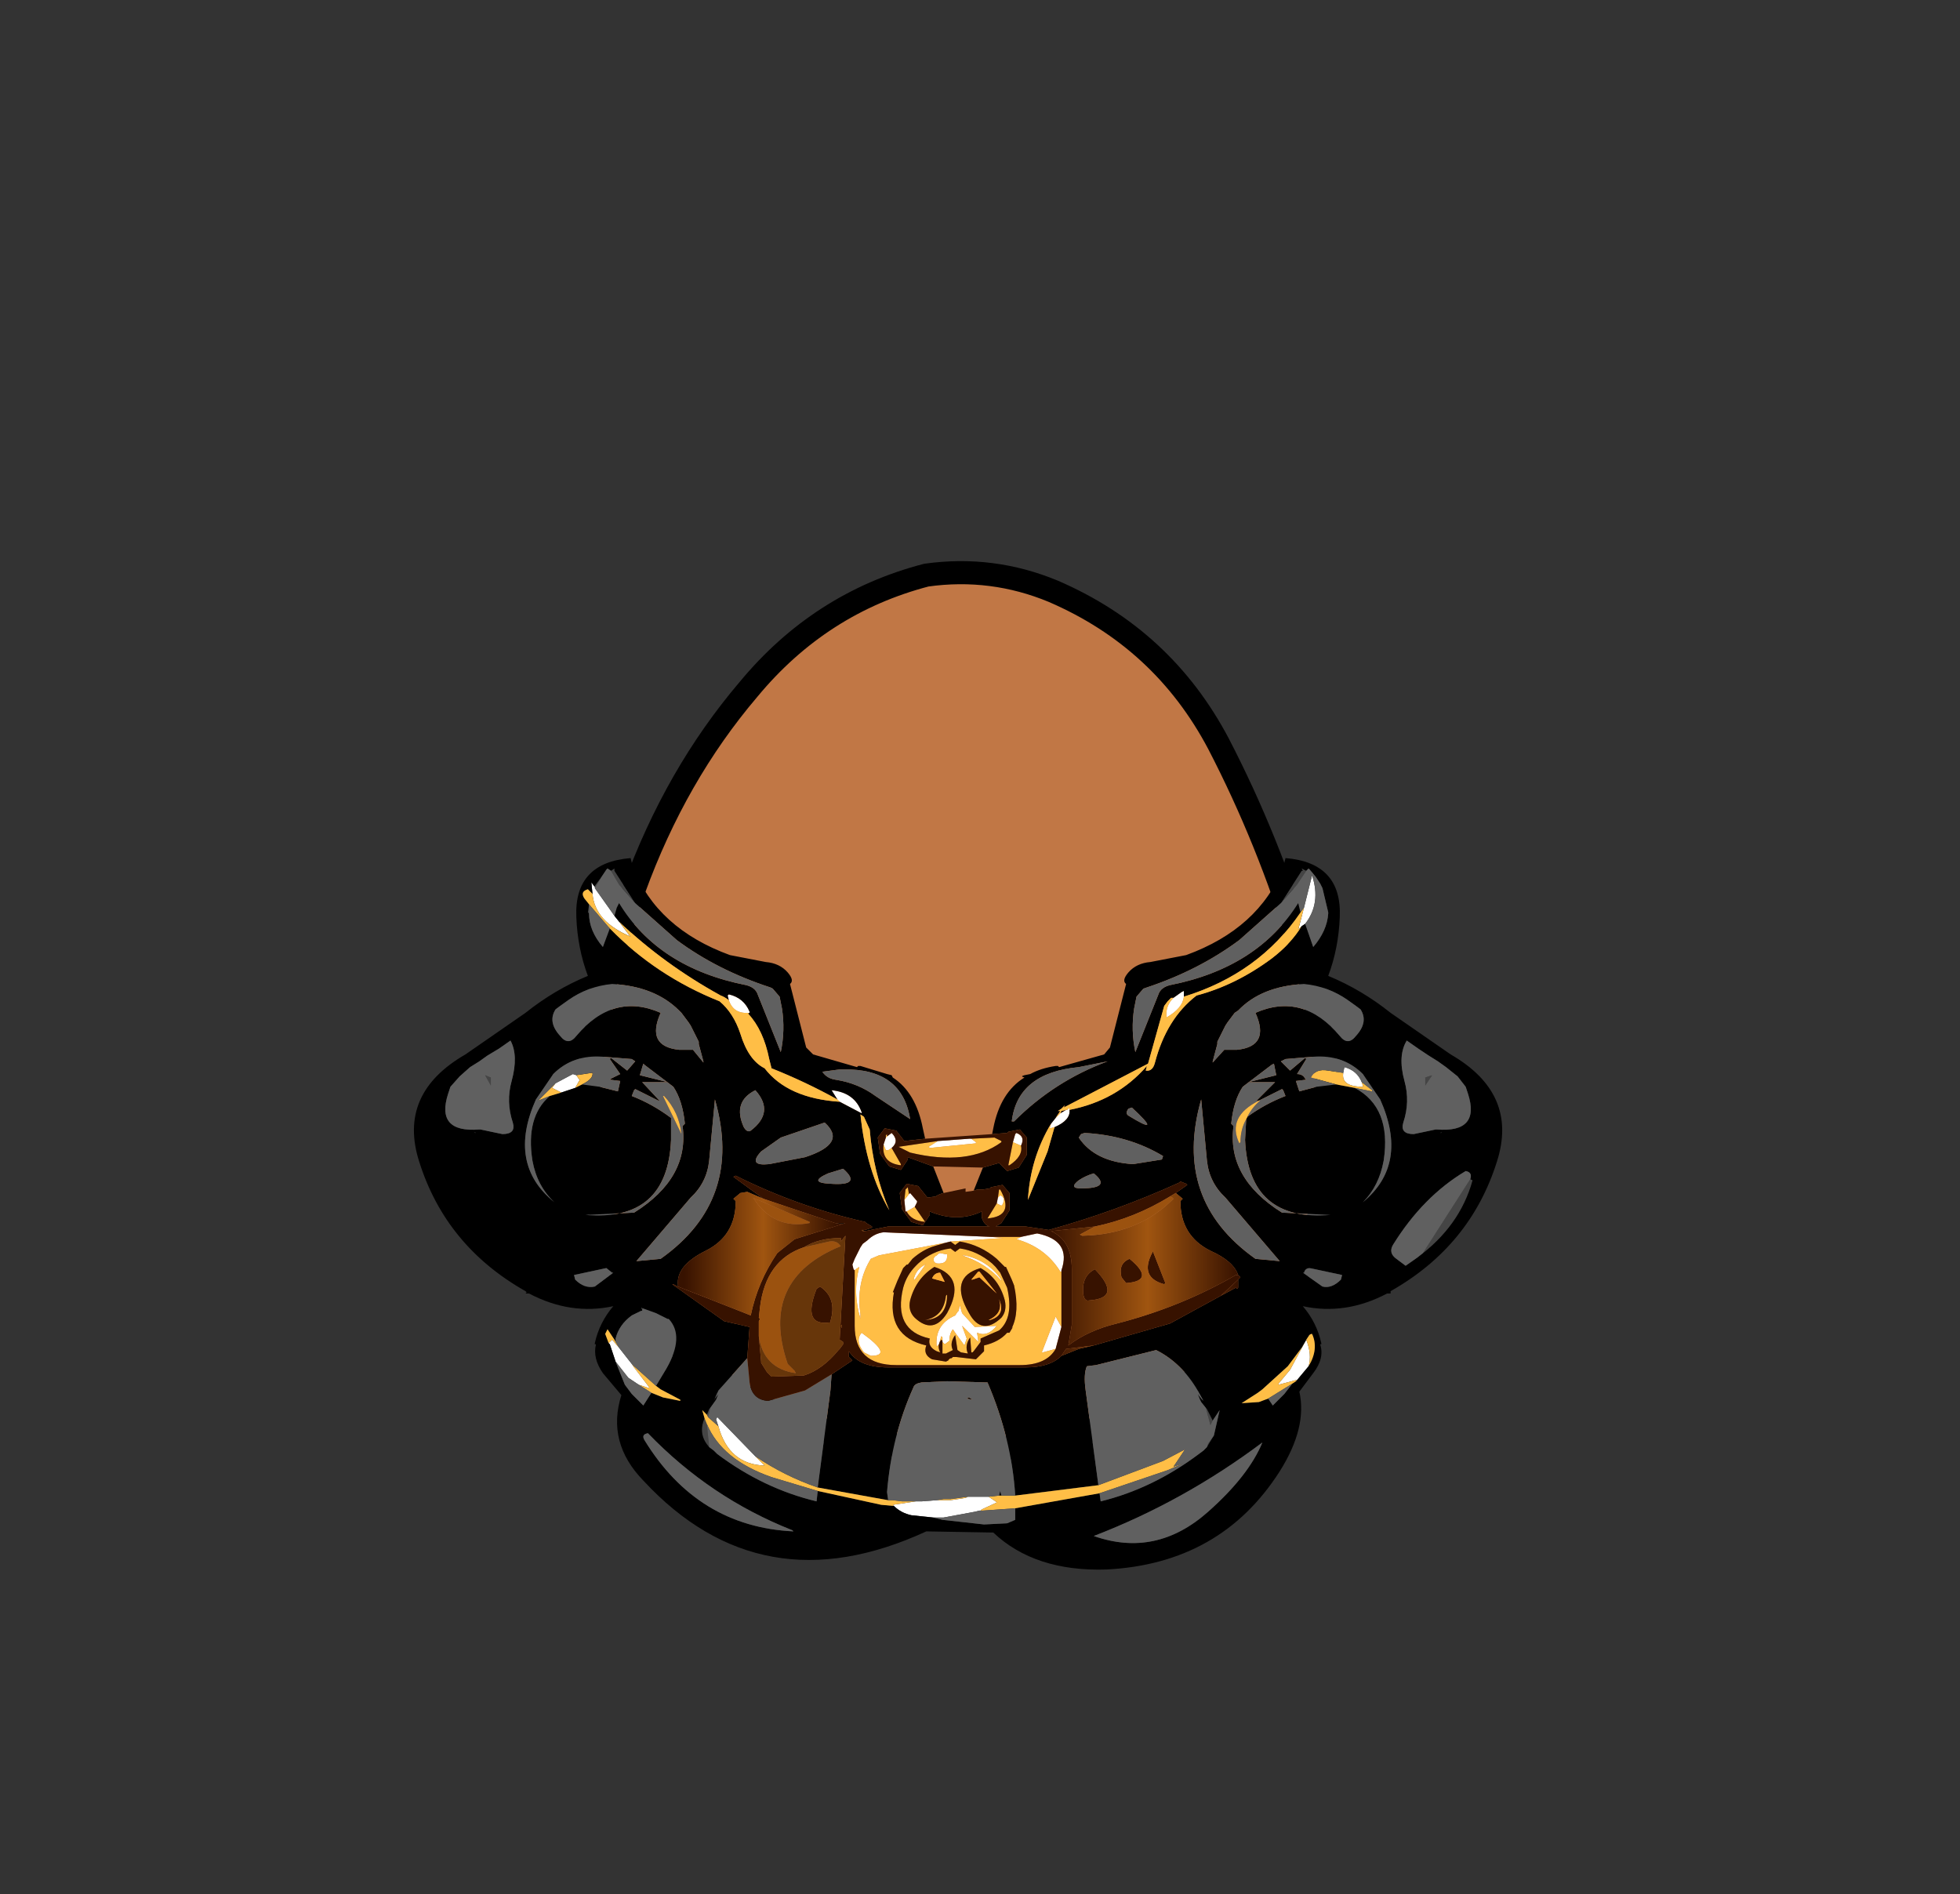 <?xml version="1.0" encoding="UTF-8" standalone="no"?>
<svg xmlns:xlink="http://www.w3.org/1999/xlink" height="82.0px" width="84.85px" xmlns="http://www.w3.org/2000/svg">
  <rect width="100%" height="100%" fill="#333333" stroke="none"/>
  <g transform="matrix(1.0, 0.0, 0.0, 1.0, 37.4, 42.25)">
    <use height="38.0" transform="matrix(1.0, 0.0, 0.0, 1.0, -11.95, -17.45)" width="32.05" xlink:href="#sprite0"/>
    <use height="38.95" transform="matrix(1.0, 0.0, 0.0, 1.0, -12.45, -17.95)" width="33.05" xlink:href="#sprite1"/>
    <use height="30.8" transform="matrix(1.0, 0.0, 0.0, 1.0, -19.5, -5.1)" width="47.15" xlink:href="#shape2"/>
  </g>
  <defs>
    <g id="sprite0" transform="matrix(1.0, 0.0, 0.0, 1.0, -0.05, 0.0)">
      <use height="38.0" transform="matrix(1.0, 0.0, 0.0, 1.0, 0.05, 0.0)" width="32.05" xlink:href="#shape0"/>
    </g>
    <g id="shape0" transform="matrix(1.0, 0.0, 0.0, 1.0, -0.05, 0.0)">
      <path d="M27.35 7.4 Q29.5 11.55 30.9 16.15 32.35 20.85 32.05 25.65 31.7 30.6 27.85 33.75 24.05 36.95 19.1 37.8 L16.5 38.0 Q12.9 38.0 9.45 36.85 4.8 35.25 2.35 31.35 -0.2 27.4 0.05 23.0 0.25 18.6 2.05 13.7 3.85 8.75 7.0 5.05 10.1 1.3 14.7 0.1 L16.5 0.0 Q18.4 0.05 20.2 0.8 24.95 2.85 27.35 7.4" fill="#c17745" fill-rule="evenodd" stroke="none"/>
    </g>
    <g id="sprite1" transform="matrix(1.0, 0.0, 0.0, 1.0, 0.45, 0.5)">
      <use height="38.95" transform="matrix(1.0, 0.0, 0.0, 1.0, -0.45, -0.5)" width="33.05" xlink:href="#shape1"/>
    </g>
    <g id="shape1" transform="matrix(1.0, 0.0, 0.0, 1.0, 0.45, 0.5)">
      <path d="M27.35 7.4 Q24.95 2.85 20.2 0.8 17.55 -0.3 14.7 0.1 10.1 1.3 7.0 5.05 3.85 8.75 2.05 13.7 0.25 18.6 0.05 23.0 -0.2 27.4 2.35 31.35 4.8 35.25 9.45 36.85 14.1 38.4 19.1 37.8 24.05 36.95 27.85 33.75 31.7 30.6 32.05 25.65 32.35 20.85 30.9 16.15 29.5 11.55 27.35 7.4 Z" fill="none" stroke="#000000" stroke-linecap="round" stroke-linejoin="round" stroke-width="1.0"/>
    </g>
    <g id="shape2" transform="matrix(1.0, 0.0, 0.0, 1.0, 19.5, 5.1)">
      <path d="M14.8 18.7 L14.85 18.75 15.1 19.25 15.0 19.45 14.8 18.7 M15.15 19.9 L14.85 20.4 14.9 20.25 15.15 19.9 M-6.7 20.4 Q-7.2 19.85 -6.9 19.15 L-6.8 19.4 -6.7 20.4 M-6.8 19.0 L-6.7 18.75 -6.65 18.7 -6.75 19.1 -6.8 19.0 M19.15 -4.55 L18.75 -3.95 18.05 -3.15 18.95 -4.55 19.0 -4.55 18.95 -4.65 19.15 -4.55 M19.85 -3.8 L19.75 -4.0 19.8 -3.9 19.85 -3.8 M-11.65 -3.8 L-11.65 -3.85 -11.65 -3.9 -11.35 -4.3 -11.65 -3.8 M-9.9 -3.15 L-10.6 -3.95 -10.95 -4.55 -10.8 -4.65 -10.8 -4.55 -9.9 -3.15 M-11.9 -2.7 L-11.95 -2.75 -11.9 -3.1 -11.9 -2.7 M-16.15 4.4 L-16.15 4.7 -16.15 4.75 -16.4 4.3 -16.15 4.4 M-9.6 14.5 L-9.65 14.35 -9.55 14.4 -9.6 14.4 -9.6 14.5 M24.3 4.7 L24.3 4.4 24.6 4.3 24.3 4.75 24.3 4.7 M23.95 12.2 L24.2 12.0 26.25 8.8 26.35 8.85 Q25.8 10.85 23.95 12.2" fill="#454545" fill-rule="evenodd" stroke="none"/>
      <path d="M3.0 23.45 L2.05 23.35 Q1.6 23.25 1.3 22.95 L1.25 22.9 2.25 22.75 2.5 22.75 3.15 22.7 3.7 22.7 3.75 22.7 4.4 22.6 4.5 22.55 5.4 22.55 5.7 22.75 5.75 22.8 5.1 23.1 5.05 23.15 5.0 23.15 4.8 23.2 3.45 23.45 3.0 23.45 M19.05 -2.95 L19.4 -4.35 Q19.8 -3.15 19.1 -2.25 L18.95 -2.15 18.85 -2.05 18.8 -2.0 19.05 -2.95 M8.9 5.8 Q8.95 6.25 8.25 6.55 L8.05 6.6 8.05 6.55 8.1 6.4 8.3 6.15 8.5 5.95 8.75 5.8 8.8 5.8 8.9 5.7 8.9 5.8 M13.4 0.95 L13.75 0.7 13.85 0.65 13.85 0.9 Q13.8 1.4 13.1 1.8 L13.1 1.75 Q13.05 1.3 13.4 0.95 M-11.65 -3.85 L-11.65 -3.8 -10.8 -2.6 -10.6 -2.35 -10.15 -1.75 -10.1 -1.7 Q-11.65 -2.35 -11.75 -3.55 L-11.8 -4.05 -11.65 -3.85 M-1.05 5.45 L-1.15 5.35 -1.4 4.95 Q-0.4 5.05 -0.1 5.9 L-0.1 5.95 -1.05 5.45 M-5.0 1.6 Q-5.65 1.65 -5.85 1.05 L-5.9 0.85 -5.85 0.8 Q-5.2 0.95 -4.95 1.55 L-4.95 1.6 -5.0 1.6 M-12.5 4.85 L-13.1 5.05 -13.5 4.85 -13.35 4.65 -12.6 4.25 -12.45 4.3 -12.35 4.45 -12.3 4.5 -12.5 4.85 M-0.4 12.75 L-0.45 12.7 -0.5 12.5 -0.4 12.25 -0.15 11.75 -0.05 11.6 0.15 11.45 Q0.45 11.15 0.85 11.1 L5.5 11.3 6.05 11.35 3.75 11.5 3.55 11.55 0.65 12.1 0.3 12.25 Q-0.35 13.3 -0.15 14.65 L-0.15 14.85 Q-0.5 13.7 -0.2 12.6 L-0.35 12.7 -0.4 12.75 M6.8 11.3 L7.5 11.15 Q9.0 11.45 8.55 12.75 L8.55 12.8 8.5 12.8 Q7.85 11.75 6.6 11.4 L6.8 11.3 M8.55 15.2 L8.3 16.15 7.75 16.3 7.7 16.3 8.3 14.75 8.55 15.2 M-11.05 15.9 L-10.9 15.75 -10.6 16.1 -10.05 16.8 -9.95 16.95 -9.3 17.8 -9.3 17.85 -9.75 17.7 -10.2 17.4 -10.75 16.7 -11.0 15.95 -11.05 15.9 M-6.3 19.5 L-6.4 19.2 -6.35 19.1 -4.7 20.8 -4.3 21.2 Q-5.85 21.15 -6.3 19.5 M20.75 4.2 L20.8 3.95 Q21.35 4.1 21.55 4.6 L21.6 4.75 21.6 4.8 Q20.65 4.8 20.75 4.2 M4.65 7.05 L4.85 7.2 4.85 7.25 2.85 7.45 2.8 7.4 3.2 7.15 4.55 7.05 4.65 7.05 M1.0 6.95 L1.2 6.8 Q1.55 7.15 1.2 7.45 L1.05 7.55 0.95 7.55 0.85 7.3 0.95 7.0 1.0 6.95 M1.95 9.45 L2.0 9.4 2.3 9.75 2.3 9.8 2.2 10.0 1.85 10.2 1.8 10.2 1.75 9.7 1.95 9.45 M3.55 12.05 L3.6 12.05 Q3.65 12.5 3.15 12.45 L3.05 12.4 Q2.95 12.2 3.15 12.1 3.25 12.0 3.3 12.0 L3.55 12.05 M4.35 12.1 Q5.35 12.3 5.95 13.15 L5.95 13.2 Q5.3 12.45 4.25 12.1 L4.35 12.1 M3.4 15.8 L3.4 15.65 3.35 15.6 3.25 15.95 3.15 16.05 Q3.05 15.1 3.95 14.7 L4.05 14.55 4.1 14.5 4.15 14.25 4.25 14.6 4.8 15.2 5.75 15.15 Q5.35 15.65 4.9 15.45 L4.95 15.8 4.95 15.85 4.35 15.25 4.25 15.15 4.45 15.7 4.35 16.0 3.95 15.45 3.85 15.3 Q3.7 15.5 3.7 15.8 L3.5 15.95 3.4 15.85 3.4 15.8 M6.8 7.35 L6.45 7.2 6.55 6.85 6.6 6.8 Q7.0 6.95 6.8 7.35 M5.75 9.85 L5.8 9.6 5.9 9.5 Q6.15 9.6 6.0 9.9 L5.95 9.95 5.75 9.85 M2.7 12.45 L2.2 13.15 2.15 13.15 Q2.25 12.7 2.65 12.5 L2.7 12.45 M0.0 16.3 Q-0.4 15.8 -0.1 15.45 1.3 16.45 0.3 16.45 L0.0 16.3 M19.25 16.9 L18.75 17.5 18.7 17.5 17.95 17.7 17.95 17.65 18.45 17.05 19.15 15.75 Q19.4 16.4 19.25 16.9" fill="#ffffff" fill-rule="evenodd" stroke="none"/>
      <path d="M5.55 6.85 L5.6 6.6 Q5.9 5.05 6.95 4.4 6.75 4.35 6.95 4.3 L7.2 4.25 Q7.65 4.0 8.3 3.9 L8.4 3.9 8.45 3.95 10.4 3.4 10.65 3.1 11.35 0.35 Q11.15 0.2 11.45 -0.15 11.8 -0.55 12.4 -0.6 L13.95 -0.9 Q17.1 -2.05 18.15 -4.7 L18.25 -5.1 Q20.7 -4.9 20.6 -2.55 20.55 -1.2 20.1 0.0 21.55 0.6 22.8 1.6 L25.4 3.4 Q28.35 5.1 27.4 8.05 26.25 11.7 22.8 13.65 L22.8 13.7 22.8 13.75 22.75 13.75 22.65 13.75 Q20.85 14.7 19.0 14.3 19.6 15.0 19.8 15.9 L19.8 15.95 19.75 15.95 Q19.95 16.55 19.45 17.2 L18.85 18.0 Q19.2 19.55 18.0 21.45 15.45 25.45 10.5 25.7 7.4 25.8 5.6 24.1 L2.7 24.05 Q-4.45 27.35 -9.55 21.85 -11.15 20.2 -10.5 18.15 L-11.3 17.2 Q-11.75 16.55 -11.6 15.95 L-11.65 15.95 -11.65 15.9 Q-11.45 15.0 -10.85 14.3 -12.7 14.7 -14.5 13.75 L-14.6 13.75 -14.65 13.75 -14.6 13.7 -14.65 13.65 Q-18.1 11.7 -19.25 8.05 -20.2 5.1 -17.25 3.4 L-14.65 1.6 Q-13.4 0.6 -11.95 0.0 -12.4 -1.2 -12.45 -2.55 -12.55 -4.9 -10.1 -5.1 L-10.0 -4.7 Q-8.95 -2.05 -5.8 -0.9 L-4.25 -0.6 Q-3.65 -0.55 -3.3 -0.15 -3.0 0.2 -3.2 0.35 L-2.5 3.1 -2.2 3.4 -0.3 3.95 -0.25 3.9 -0.15 3.9 1.0 4.25 1.2 4.3 1.25 4.4 Q2.25 5.05 2.55 6.6 L2.65 7.05 1.75 7.15 1.4 6.7 0.9 6.6 0.6 7.0 0.7 7.7 1.1 8.25 1.6 8.4 1.9 7.95 1.9 7.85 3.0 8.25 3.45 9.4 Q3.25 9.45 3.1 9.55 L2.75 9.6 2.35 9.1 1.85 9.0 1.55 9.4 1.65 10.1 2.05 10.65 2.55 10.8 2.85 10.35 2.85 10.2 Q4.05 10.7 5.1 10.2 L5.1 10.45 Q5.2 10.8 5.45 10.85 L4.0 10.85 1.05 10.85 0.05 11.05 -0.1 11.0 0.05 11.0 0.35 10.9 0.35 10.85 0.1 10.7 0.05 10.65 Q-2.85 10.0 -5.55 8.65 L-5.65 8.7 -4.35 9.65 -5.05 9.35 -5.35 9.4 -5.65 9.65 -5.55 9.75 Q-5.55 11.25 -6.85 11.9 -8.15 12.55 -8.05 13.4 L-8.05 13.45 -8.25 13.35 -8.3 13.35 -6.05 14.95 -4.95 15.2 -5.05 16.55 -6.3 17.95 -6.5 18.4 -6.45 18.3 -6.3 18.1 -6.4 18.35 -6.65 18.7 -6.7 18.75 -6.8 19.0 -7.0 18.8 -6.9 19.15 Q-7.2 19.85 -6.7 20.4 L-6.5 20.55 -6.35 20.7 Q-4.35 22.2 -2.05 22.75 L-2.0 22.3 0.75 22.9 1.3 22.95 Q1.6 23.25 2.05 23.35 L3.0 23.45 3.4 23.55 5.2 23.75 6.2 23.7 6.55 23.55 6.55 23.05 10.2 22.4 10.25 22.75 Q12.5 22.2 14.5 20.7 L14.7 20.55 14.85 20.4 15.15 19.9 15.4 18.8 15.1 19.25 14.85 18.75 14.8 18.7 14.6 18.45 14.55 18.35 14.45 18.1 14.6 18.3 14.7 18.4 14.45 17.95 Q13.75 16.75 12.65 16.2 L10.05 16.85 9.65 16.9 Q9.5 17.25 9.6 17.95 L10.15 22.05 6.55 22.5 Q6.4 20.05 5.35 17.6 L5.25 17.6 3.6 17.55 2.5 17.6 Q2.2 17.65 2.15 17.8 1.2 19.9 1.0 22.35 L1.05 22.7 -2.0 22.15 -1.45 17.95 -1.4 17.25 -0.5 16.65 -0.65 16.5 -0.65 16.45 -0.65 16.25 Q-0.2 16.95 1.05 16.95 L7.0 16.95 Q8.05 16.95 8.55 16.45 L9.3 16.15 9.95 16.0 13.25 15.05 15.45 13.85 16.1 13.5 16.15 13.55 16.2 13.5 16.2 13.45 16.2 13.4 16.2 13.15 16.3 13.05 16.2 12.95 Q16.0 12.35 15.0 11.9 13.7 11.25 13.7 9.75 L13.8 9.65 13.5 9.4 14.0 9.05 13.95 9.0 13.7 8.9 13.65 8.95 Q10.9 10.2 8.0 11.0 L7.0 10.85 5.7 10.85 5.95 10.7 6.3 10.15 6.3 9.4 6.0 9.05 5.5 9.15 5.45 9.2 5.15 9.25 4.9 9.25 4.75 9.3 5.15 8.3 5.85 8.1 6.2 8.45 6.7 8.3 7.05 7.75 7.05 7.0 6.75 6.65 6.25 6.75 6.2 6.8 5.55 6.85 M19.15 -4.55 L18.95 -4.65 19.0 -4.55 18.95 -4.55 18.05 -3.15 16.25 -1.55 Q14.5 -0.25 12.25 0.5 L12.1 0.55 11.8 0.9 11.7 1.4 Q11.55 2.35 11.75 3.3 L12.75 0.8 Q12.85 0.5 13.25 0.4 17.05 -0.35 18.8 -3.15 L18.85 -2.95 18.9 -2.75 Q17.1 -0.1 13.85 0.9 L13.85 0.65 13.75 0.7 13.4 0.95 13.3 0.95 13.15 1.1 13.0 1.3 12.3 3.8 8.65 5.7 8.7 5.6 8.65 5.65 8.55 5.75 8.4 5.85 8.5 5.85 8.3 6.15 8.1 6.4 Q7.2 7.9 7.1 9.7 L7.95 7.6 8.25 6.55 Q8.95 6.25 8.9 5.8 10.95 5.4 12.25 3.9 L12.2 4.1 Q12.5 4.15 12.6 3.75 13.1 1.85 14.4 0.85 16.1 0.4 17.65 -0.75 18.5 -1.4 18.95 -2.15 L19.1 -2.25 19.45 -1.25 Q20.05 -1.95 20.1 -2.7 L20.1 -2.75 19.85 -3.8 19.8 -3.9 19.75 -4.0 19.55 -4.3 19.3 -4.6 19.25 -4.65 19.15 -4.55 M-11.35 -4.3 L-11.65 -3.9 -11.65 -3.85 -11.8 -4.05 -11.75 -3.55 -11.95 -3.75 Q-12.3 -3.65 -12.1 -3.35 L-11.9 -3.1 -11.95 -2.75 -11.9 -2.7 Q-11.9 -1.95 -11.3 -1.25 L-11.0 -2.05 Q-9.0 0.0 -6.25 1.1 -5.65 1.6 -5.35 2.5 -5.0 3.65 -4.3 4.0 -3.3 5.3 -1.05 5.45 L-0.1 5.95 -0.1 5.9 Q-0.4 5.05 -1.4 4.95 L-1.15 5.35 Q-2.5 4.6 -4.0 4.0 L-4.1 3.6 Q-4.35 2.35 -5.0 1.65 L-5.0 1.6 -4.95 1.6 -4.95 1.55 Q-5.2 0.95 -5.85 0.8 L-5.9 0.85 -5.85 1.05 Q-6.05 0.9 -6.2 0.85 -8.65 -0.5 -10.6 -2.35 L-10.8 -2.6 -10.7 -2.95 -10.6 -3.15 Q-8.9 -0.35 -5.1 0.4 -4.7 0.5 -4.6 0.8 L-3.6 3.3 Q-3.4 2.35 -3.55 1.4 L-3.65 0.9 -3.95 0.55 -4.05 0.5 Q-6.35 -0.25 -8.1 -1.55 L-9.9 -3.15 -10.8 -4.55 -10.8 -4.65 -10.95 -4.55 -11.1 -4.65 -11.15 -4.6 -11.35 -4.3 M-0.9 4.05 L-1.05 4.05 -1.8 4.15 Q-1.6 4.45 -1.2 4.5 -0.25 4.65 0.5 5.2 L2.0 6.2 Q1.65 4.0 -0.9 4.05 M-7.15 2.85 L-7.5 2.15 -7.6 2.0 -7.9 1.6 -8.0 1.5 Q-9.05 0.45 -10.9 0.35 -11.95 0.45 -12.8 1.05 L-13.15 1.3 -13.35 1.45 Q-13.7 2.0 -13.15 2.6 -12.8 3.05 -12.45 2.6 -10.85 0.7 -8.8 1.6 -9.45 3.05 -8.0 3.2 L-7.4 3.2 -6.95 3.75 -6.95 3.7 -7.15 2.95 -7.15 2.85 M-9.7 4.3 L-8.5 4.6 -9.6 4.6 -8.9 5.35 -8.85 5.4 -8.9 5.4 -9.9 4.9 -9.95 4.95 -10.05 5.2 Q-9.15 5.55 -8.35 6.15 L-8.35 7.1 Q-8.5 10.65 -12.05 10.35 L-9.95 10.25 Q-7.55 8.75 -7.85 6.5 L-7.75 6.4 Q-7.85 5.4 -8.25 4.8 L-9.5 3.85 -9.55 3.8 -9.7 4.3 M-12.2 4.7 L-11.45 4.8 -10.65 5.0 -10.55 4.55 -10.95 4.5 -11.0 4.5 -10.95 4.45 -10.55 4.25 -11.0 3.6 -10.95 3.55 -10.25 4.1 -9.9 3.7 -10.05 3.6 -11.3 3.5 Q-12.6 3.4 -13.45 4.25 L-13.55 4.4 -14.2 5.35 Q-15.45 8.15 -13.4 9.8 -14.15 9.1 -14.35 8.0 -14.65 6.1 -13.6 5.2 L-13.1 5.05 -12.5 4.85 -12.2 4.7 M-4.1 8.15 L-2.55 7.85 Q-0.7 7.25 -1.7 6.35 L-3.6 7.0 -4.45 7.6 Q-5.05 8.25 -4.1 8.15 M-1.45 9.0 Q-0.05 9.1 -0.9 8.35 L-1.55 8.55 Q-2.45 8.95 -1.45 9.0 M-9.85 12.35 L-8.8 12.25 Q-5.2 9.7 -6.45 5.35 L-6.7 8.0 Q-6.8 8.95 -7.5 9.6 L-9.85 12.35 M-0.95 10.75 L-1.25 10.7 -0.8 10.7 -0.95 10.75 M-4.7 4.95 Q-5.7 5.45 -5.2 6.55 -5.05 6.8 -4.9 6.7 -3.85 5.9 -4.7 4.95 M-17.9 4.8 L-18.0 5.1 Q-18.55 6.8 -16.65 6.65 L-16.6 6.65 -15.65 6.85 Q-15.05 6.85 -15.2 6.35 -15.5 5.45 -15.25 4.55 -14.95 3.45 -15.3 2.8 L-15.8 3.15 -16.3 3.45 -16.65 3.7 -17.05 3.95 -17.5 4.35 -17.9 4.8 M-16.85 6.75 L-16.85 6.8 -16.8 6.8 -16.85 6.75 M-18.1 8.8 L-16.05 12.0 -15.75 12.2 -15.25 12.55 -14.9 12.25 Q-14.55 12.0 -14.75 11.65 -16.05 9.55 -17.9 8.45 -18.2 8.5 -18.1 8.8 L-18.2 8.85 Q-17.65 10.85 -15.75 12.2 -17.65 10.85 -18.2 8.85 L-18.1 8.8 Q-18.2 8.5 -17.9 8.45 -16.05 9.55 -14.75 11.65 -14.55 12.0 -14.9 12.25 L-15.25 12.55 -15.75 12.2 -16.05 12.0 -18.1 8.8 M-12.5 13.15 Q-12.1 13.55 -11.65 13.45 L-10.85 12.85 -10.9 12.85 -11.15 12.65 -12.55 12.95 -12.5 13.15 M-10.75 15.85 L-10.8 15.75 -11.1 15.3 -11.2 15.5 -11.05 15.9 -11.0 15.95 -10.75 16.7 -10.35 17.7 -10.05 18.1 -9.55 18.6 -9.2 18.05 -8.7 18.25 -7.95 18.4 -7.95 18.35 -8.8 17.9 -9.0 17.75 -8.85 17.5 -8.55 17.0 Q-7.75 15.6 -8.45 14.85 L-8.5 14.85 -9.0 14.6 -9.55 14.4 -9.65 14.35 -9.6 14.5 -9.65 14.5 -10.05 14.7 Q-10.6 15.1 -10.75 15.7 L-10.75 15.85 M-9.35 19.8 Q-9.65 19.85 -9.5 20.1 -7.2 23.85 -3.05 24.05 L-3.1 24.0 Q-6.65 22.6 -9.35 19.8 M25.7 4.35 L25.2 3.95 24.85 3.7 24.45 3.45 24.0 3.15 23.5 2.8 Q23.1 3.45 23.4 4.55 23.65 5.45 23.35 6.35 23.2 6.85 23.8 6.85 L24.75 6.65 24.8 6.65 Q26.7 6.8 26.15 5.1 L26.05 4.8 25.7 4.35 M21.5 1.45 L21.3 1.3 20.95 1.05 Q20.1 0.45 19.05 0.35 17.2 0.45 16.2 1.5 L16.05 1.6 15.75 2.0 15.65 2.15 15.3 2.85 15.3 2.95 15.1 3.7 15.1 3.75 15.6 3.2 16.15 3.2 Q17.6 3.05 16.95 1.6 19.0 0.7 20.6 2.6 20.95 3.05 21.3 2.6 21.85 2.0 21.5 1.45 M21.25 4.85 Q22.85 5.7 22.5 8.0 22.3 9.1 21.6 9.8 23.6 8.15 22.35 5.35 L21.7 4.4 21.6 4.25 Q20.75 3.4 19.45 3.5 L18.25 3.6 18.05 3.7 18.45 4.1 19.1 3.55 19.15 3.6 18.75 4.25 Q19.0 4.25 19.1 4.45 L19.15 4.5 19.1 4.5 18.7 4.55 18.85 5.0 19.6 4.8 20.45 4.7 21.25 4.85 M24.95 6.8 L25.0 6.8 25.0 6.75 24.95 6.8 M26.25 8.8 Q26.35 8.5 26.05 8.45 24.2 9.55 22.9 11.65 22.7 12.0 23.05 12.25 L23.45 12.55 23.95 12.2 Q25.8 10.85 26.35 8.85 L26.25 8.8 M20.7 12.95 L19.3 12.65 Q19.1 12.65 19.05 12.85 L19.0 12.85 19.85 13.45 Q20.25 13.55 20.65 13.15 L20.7 12.95 M16.6 6.1 Q17.35 5.55 18.25 5.2 L18.15 4.95 18.1 4.9 17.1 5.4 17.05 5.4 17.0 5.4 17.05 5.35 17.8 4.6 16.65 4.6 17.85 4.3 17.75 3.8 17.65 3.85 16.4 4.8 Q16.0 5.4 15.9 6.4 L16.0 6.5 Q15.7 8.75 18.1 10.25 L20.2 10.35 Q16.65 10.65 16.5 7.1 L16.55 6.2 16.6 6.1 M12.9 7.95 L12.95 7.8 Q11.45 6.9 9.55 6.8 L9.4 6.85 9.3 7.0 Q10.0 8.05 11.65 8.15 L12.9 7.95 M11.45 5.75 Q11.3 5.95 11.45 6.05 13.0 7.0 11.6 5.7 L11.45 5.75 M18.0 12.35 L15.65 9.6 Q14.95 8.95 14.85 8.0 L14.6 5.35 Q13.35 9.7 16.95 12.25 L18.0 12.35 M8.5 5.95 L8.55 5.85 8.75 5.8 8.5 5.95 M1.1 10.15 Q0.4 8.5 0.25 6.65 L0.0 6.1 -0.15 6.0 Q0.1 8.45 1.1 10.15 M9.3 8.85 Q8.85 9.2 9.4 9.2 10.75 9.2 9.95 8.55 9.6 8.65 9.3 8.85 M6.4 6.3 L6.5 6.3 Q8.25 4.55 10.55 3.7 L9.3 3.95 Q6.65 4.2 6.4 6.3 M4.55 18.25 L4.7 18.35 4.45 18.3 4.55 18.25 M5.85 22.5 L5.9 22.3 5.95 22.5 5.85 22.5 M17.75 14.5 L17.8 14.4 17.75 14.4 17.8 14.35 17.75 14.5 17.8 14.5 18.2 14.7 Q18.75 15.1 18.9 15.7 L18.95 16.1 18.9 15.7 Q18.75 15.1 18.2 14.7 L17.8 14.5 17.75 14.5 17.8 14.35 17.75 14.4 17.8 14.4 17.75 14.5 M17.25 17.9 L17.05 17.6 16.7 17.0 Q15.9 15.6 16.65 14.85 L17.2 14.6 17.75 14.4 17.2 14.6 16.65 14.85 Q15.9 15.6 16.7 17.0 L17.05 17.6 17.25 17.9 17.05 18.05 16.35 18.5 17.1 18.45 17.5 18.3 17.7 18.6 18.2 18.1 18.55 17.65 18.7 17.55 18.75 17.5 19.25 16.9 Q19.7 16.15 19.4 15.5 19.3 15.5 19.25 15.6 L19.15 15.75 18.95 16.1 18.35 16.9 17.25 17.9 M14.9 23.2 Q16.65 21.65 17.25 20.2 13.85 22.75 9.95 24.25 12.65 25.2 14.9 23.2" fill="#000000" fill-rule="evenodd" stroke="none"/>
      <path d="M-2.0 22.15 L1.05 22.7 1.25 22.7 1.65 22.75 2.25 22.75 1.25 22.9 1.3 22.95 0.75 22.9 -2.0 22.3 -4.0 21.7 Q-6.15 20.95 -6.8 19.4 L-6.9 19.15 -7.0 18.8 -6.8 19.0 -6.75 19.1 -6.3 19.5 Q-5.85 21.15 -4.3 21.2 L-4.7 20.8 Q-3.45 21.65 -2.0 22.15 M6.55 22.5 L10.15 22.05 12.95 21.0 13.9 20.5 13.4 21.25 13.85 21.1 13.15 21.4 10.2 22.4 6.55 23.05 5.15 23.15 5.05 23.15 5.1 23.1 5.75 22.8 5.7 22.75 5.4 22.55 5.85 22.5 5.95 22.5 6.35 22.5 6.55 22.5 M18.9 -2.75 L19.05 -2.95 18.8 -2.0 18.85 -2.05 18.95 -2.15 Q18.5 -1.4 17.65 -0.75 16.1 0.4 14.4 0.85 13.1 1.85 12.6 3.75 12.5 4.15 12.2 4.1 L12.25 3.9 Q10.95 5.4 8.9 5.8 L8.9 5.7 8.8 5.8 8.75 5.8 8.55 5.85 8.5 5.95 8.3 6.15 8.5 5.85 8.4 5.85 8.55 5.75 8.65 5.65 8.7 5.6 8.65 5.7 12.3 3.8 13.0 1.3 13.15 1.1 13.3 0.95 13.4 0.95 Q13.05 1.3 13.1 1.75 L13.1 1.8 Q13.8 1.4 13.85 0.9 17.1 -0.1 18.9 -2.75 M8.25 6.55 L7.95 7.6 7.1 9.7 Q7.2 7.9 8.1 6.4 L8.05 6.55 8.05 6.6 8.25 6.55 M-11.75 -3.55 Q-11.65 -2.35 -10.1 -1.7 L-10.15 -1.75 -10.6 -2.35 Q-8.65 -0.5 -6.2 0.85 -6.05 0.9 -5.85 1.05 -5.65 1.65 -5.0 1.6 L-5.0 1.65 Q-4.35 2.35 -4.1 3.6 L-4.0 4.0 Q-2.5 4.6 -1.15 5.35 L-1.05 5.45 Q-3.3 5.3 -4.3 4.0 -5.0 3.65 -5.35 2.5 -5.65 1.6 -6.25 1.1 -9.0 0.0 -11.0 -2.05 L-11.9 -3.1 -12.1 -3.35 Q-12.3 -3.65 -11.95 -3.75 L-11.75 -3.55 M-12.2 4.7 L-12.5 4.85 -12.3 4.5 -12.35 4.45 -12.45 4.3 -11.8 4.2 -11.75 4.2 Q-11.7 4.45 -12.2 4.7 M-13.1 5.05 L-13.6 5.2 -14.1 5.4 -13.35 4.65 -13.5 4.85 -13.1 5.05 M-8.65 5.2 Q-8.0 5.9 -7.9 6.85 L-8.7 5.2 -8.65 5.2 M5.5 11.3 L6.8 11.3 6.6 11.4 Q7.85 11.75 8.5 12.8 L8.55 12.8 8.55 13.0 8.55 15.2 8.3 14.75 7.7 16.3 7.75 16.3 8.3 16.15 Q7.9 16.85 6.75 16.85 L1.4 16.85 Q-0.4 16.85 -0.4 15.15 L-0.4 13.0 -0.4 12.75 -0.35 12.7 -0.2 12.6 Q-0.5 13.7 -0.15 14.85 L-0.15 14.65 Q-0.35 13.3 0.3 12.25 L0.65 12.1 3.55 11.55 3.05 11.7 Q2.55 11.85 2.1 12.25 L1.9 12.5 1.85 12.5 1.7 12.65 1.45 13.2 1.25 13.7 1.3 13.7 Q0.95 15.6 2.7 16.0 2.55 16.4 2.95 16.6 L3.55 16.7 3.65 16.65 Q3.7 16.55 3.8 16.55 L3.85 16.5 3.9 16.5 3.95 16.5 4.0 16.5 4.85 16.6 5.2 16.25 5.2 16.0 Q5.85 15.85 6.2 15.45 L6.3 15.45 6.45 15.2 6.4 15.25 Q6.75 14.55 6.5 13.4 L6.4 13.15 6.15 12.6 6.1 12.6 5.75 12.25 Q5.05 11.65 4.15 11.5 L3.95 11.65 3.75 11.5 6.05 11.35 5.5 11.3 M-10.6 16.1 L-10.9 15.75 -11.05 15.9 -11.2 15.5 -11.1 15.3 -10.8 15.75 -10.75 15.85 -10.6 16.1 M-9.75 17.7 L-9.3 17.85 -9.3 17.8 -9.95 16.95 -10.05 16.8 -9.95 16.9 -9.0 17.75 -8.8 17.9 -7.95 18.35 -7.95 18.4 -8.7 18.25 -9.2 18.05 -9.75 17.7 M20.45 4.7 L19.35 4.4 Q19.55 4.0 20.1 4.1 L20.75 4.2 Q20.65 4.8 21.6 4.8 L21.6 4.75 21.55 4.6 22.0 4.95 22.0 5.0 21.25 4.85 20.45 4.7 M17.1 5.4 L17.15 5.4 Q16.8 5.7 16.6 6.1 L16.55 6.2 Q16.3 6.65 16.3 7.2 L16.25 7.25 Q15.7 6.1 17.1 5.4 M3.2 7.15 L2.8 7.4 2.85 7.45 4.85 7.25 4.85 7.2 4.65 7.05 5.65 7.0 5.95 7.15 5.95 7.2 Q4.5 8.25 2.0 7.65 L1.5 7.4 3.2 7.15 M1.2 7.45 L1.6 8.15 1.6 8.2 Q0.75 8.1 0.85 7.3 L0.95 7.55 1.05 7.55 1.2 7.45 M0.95 7.0 L0.95 6.9 1.0 6.85 1.0 6.95 0.95 7.0 M1.75 9.7 L1.8 9.25 1.9 9.15 1.95 9.45 1.75 9.7 M2.2 10.0 L2.65 10.65 Q2.05 10.6 1.85 10.2 L2.2 10.0 M3.55 12.05 L3.3 12.0 Q3.25 12.0 3.15 12.1 2.95 12.2 3.05 12.4 L3.15 12.45 Q3.65 12.5 3.6 12.05 L3.55 12.05 M4.35 12.1 L4.25 12.1 Q5.3 12.45 5.95 13.2 L5.95 13.15 Q5.35 12.3 4.35 12.1 M3.4 15.8 L3.35 15.75 Q3.15 16.0 3.3 16.3 L3.15 16.25 Q2.75 16.05 2.85 15.7 1.25 15.35 1.7 13.5 1.85 12.95 2.25 12.55 L2.35 12.45 Q2.95 11.9 3.75 11.8 L3.95 11.95 4.15 11.8 Q4.9 11.9 5.55 12.45 L5.7 12.6 5.9 12.85 6.2 13.5 Q6.5 14.8 5.85 15.35 L5.05 15.7 5.05 15.85 4.75 16.25 4.7 16.3 4.65 16.3 4.6 15.65 Q4.35 16.0 4.5 16.35 L4.2 16.3 4.05 16.2 3.95 15.55 Q3.7 15.9 3.85 16.2 L3.55 16.35 3.4 16.35 3.4 15.85 3.5 15.95 3.7 15.8 Q3.7 15.5 3.85 15.3 L3.95 15.45 4.35 16.0 4.45 15.7 4.25 15.15 4.35 15.25 4.95 15.85 4.95 15.8 4.9 15.45 Q5.35 15.65 5.75 15.15 L4.8 15.2 4.25 14.6 4.15 14.25 4.1 14.5 4.05 14.55 3.95 14.7 Q3.05 15.1 3.15 16.05 L3.25 15.95 3.35 15.6 3.4 15.65 3.4 15.8 M1.1 10.15 Q0.1 8.45 -0.15 6.0 L0.0 6.1 0.25 6.65 Q0.4 8.5 1.1 10.15 M6.45 7.2 L6.8 7.35 Q6.9 7.8 6.3 8.2 L6.25 8.2 6.45 7.2 M5.8 9.6 L5.85 9.25 5.9 9.25 Q6.55 10.4 5.35 10.5 L5.75 9.85 5.95 9.95 6.0 9.9 Q6.15 9.6 5.9 9.5 L5.8 9.6 M6.1 14.05 Q5.85 13.1 5.05 12.65 3.65 13.05 4.55 14.6 5.1 15.6 5.95 14.8 6.2 14.5 6.1 14.05 M3.6 13.8 Q3.6 14.85 2.65 14.9 3.45 14.75 3.55 13.85 L3.6 13.8 M2.7 12.45 L2.65 12.5 Q2.25 12.7 2.15 13.15 L2.2 13.15 2.7 12.45 M3.6 14.6 Q4.45 13.05 3.05 12.6 2.25 13.1 2.0 14.05 1.9 14.5 2.2 14.8 3.0 15.55 3.6 14.6 M0.0 16.3 L0.3 16.45 Q1.3 16.45 -0.1 15.45 -0.4 15.8 0.0 16.3 M3.15 22.7 L3.45 22.65 3.75 22.65 4.5 22.55 4.4 22.6 3.75 22.7 3.7 22.7 3.15 22.7 M17.25 17.9 L18.35 16.9 18.95 16.1 19.15 15.75 19.25 15.6 Q19.3 15.5 19.4 15.5 19.7 16.15 19.25 16.9 19.4 16.4 19.15 15.75 L18.45 17.05 17.95 17.65 17.95 17.7 18.7 17.5 18.75 17.5 18.7 17.55 18.55 17.65 17.5 18.3 17.1 18.45 16.35 18.5 17.05 18.05 17.25 17.9" fill="#ffbe46" fill-rule="evenodd" stroke="none"/>
      <path d="M-1.4 17.25 L-1.45 17.95 -2.0 22.15 Q-3.45 21.65 -4.7 20.8 L-6.35 19.1 -6.4 19.2 -6.3 19.5 -6.75 19.1 -6.65 18.7 -6.4 18.35 -6.3 18.1 -6.45 18.3 -6.5 18.4 -6.3 17.95 -5.05 16.55 -4.95 17.6 Q-4.85 18.35 -4.15 18.4 L-2.55 17.95 -1.4 17.25 M1.05 22.7 L1.0 22.35 Q1.2 19.9 2.15 17.8 2.2 17.65 2.5 17.6 L3.6 17.55 5.25 17.6 5.35 17.6 Q6.4 20.05 6.55 22.5 L6.35 22.5 5.95 22.5 5.9 22.3 5.85 22.5 5.4 22.55 4.5 22.55 3.75 22.65 3.45 22.65 3.15 22.7 2.5 22.75 2.25 22.75 1.65 22.75 1.25 22.7 1.05 22.7 M10.15 22.05 L9.6 17.95 Q9.5 17.25 9.65 16.9 L10.05 16.85 12.65 16.2 Q13.75 16.75 14.45 17.95 L14.7 18.4 14.6 18.3 14.45 18.1 14.55 18.35 14.6 18.45 14.8 18.7 15.0 19.45 15.1 19.25 15.4 18.8 15.15 19.9 14.9 20.25 14.85 20.4 14.7 20.55 14.5 20.7 Q12.5 22.2 10.25 22.75 L10.2 22.4 13.15 21.4 13.85 21.1 14.1 20.95 Q14.7 20.5 15.1 19.7 L15.05 19.6 15.0 19.45 15.05 19.6 15.1 19.7 Q14.7 20.5 14.1 20.95 L13.85 21.1 13.4 21.25 13.9 20.5 14.9 19.4 14.95 19.4 15.0 19.45 14.95 19.4 14.9 19.4 13.9 20.5 12.95 21.0 10.15 22.05 M6.55 23.05 L6.55 23.55 6.2 23.7 5.2 23.75 3.4 23.55 3.0 23.45 3.45 23.45 4.8 23.2 5.0 23.15 5.05 23.15 5.15 23.15 6.55 23.05 M-2.0 22.3 L-2.05 22.75 Q-4.35 22.2 -6.35 20.7 L-6.5 20.55 -6.7 20.4 -6.8 19.4 Q-6.15 20.95 -4.0 21.7 L-2.0 22.3 M18.05 -3.15 L18.75 -3.95 19.15 -4.55 19.25 -4.65 19.3 -4.6 19.55 -4.3 19.75 -4.0 19.85 -3.8 20.1 -2.75 20.1 -2.7 Q20.05 -1.95 19.45 -1.25 L19.1 -2.25 Q19.8 -3.15 19.4 -4.35 L19.05 -2.95 18.9 -2.75 18.85 -2.95 18.8 -3.15 Q17.05 -0.35 13.25 0.4 12.85 0.5 12.75 0.8 L11.75 3.3 Q11.55 2.35 11.7 1.4 L11.8 0.9 12.1 0.55 12.25 0.5 Q14.5 -0.25 16.25 -1.55 L18.05 -3.15 M-11.65 -3.8 L-11.35 -4.3 -11.15 -4.6 -11.1 -4.65 -10.95 -4.55 -10.6 -3.95 -9.9 -3.15 -8.1 -1.55 Q-6.35 -0.25 -4.05 0.5 L-3.95 0.55 -3.65 0.9 -3.55 1.4 Q-3.4 2.35 -3.6 3.3 L-4.6 0.8 Q-4.7 0.5 -5.1 0.4 -8.9 -0.35 -10.6 -3.15 L-10.7 -2.95 -10.8 -2.6 -11.65 -3.8 M-11.9 -3.1 L-11.0 -2.05 -11.3 -1.25 Q-11.9 -1.95 -11.9 -2.7 L-11.9 -3.1 M-0.9 4.05 Q1.65 4.0 2.0 6.2 L0.5 5.2 Q-0.25 4.65 -1.2 4.5 -1.6 4.45 -1.8 4.15 L-1.05 4.05 -0.9 4.05 M-7.15 2.85 L-7.15 2.95 -6.95 3.7 -6.95 3.75 -7.4 3.2 -8.0 3.2 Q-9.45 3.05 -8.8 1.6 -10.85 0.7 -12.45 2.6 -12.8 3.05 -13.15 2.6 -13.7 2.0 -13.35 1.45 L-13.15 1.3 -12.8 1.05 Q-11.95 0.45 -10.9 0.35 -9.05 0.45 -8.0 1.5 L-7.9 1.6 -7.6 2.0 -7.5 2.15 -7.15 2.85 M-9.7 4.3 L-9.55 3.8 -9.5 3.85 -8.25 4.8 Q-7.85 5.4 -7.75 6.4 L-7.85 6.5 Q-7.55 8.75 -9.95 10.25 L-12.05 10.35 Q-8.5 10.65 -8.35 7.1 L-8.35 6.15 Q-9.15 5.55 -10.05 5.2 L-9.95 4.95 -9.9 4.9 -8.9 5.4 -8.85 5.4 -8.9 5.35 -9.6 4.6 -8.5 4.6 -9.7 4.3 M-13.6 5.2 Q-14.65 6.1 -14.35 8.0 -14.15 9.1 -13.4 9.8 -15.45 8.15 -14.2 5.35 L-13.55 4.4 -13.45 4.25 Q-12.6 3.4 -11.3 3.5 L-10.05 3.6 -9.9 3.7 -10.25 4.1 -10.95 3.55 -11.0 3.6 -10.55 4.25 -10.95 4.45 -11.0 4.5 -10.95 4.5 -10.55 4.55 -10.65 5.0 -11.45 4.8 -12.2 4.7 Q-11.7 4.45 -11.75 4.2 L-11.8 4.2 -12.45 4.3 -12.6 4.25 -13.35 4.65 -14.1 5.4 -13.6 5.2 M-8.65 5.2 L-8.7 5.2 -7.9 6.85 Q-8.0 5.9 -8.65 5.2 M-9.85 12.35 L-7.5 9.6 Q-6.8 8.95 -6.7 8.0 L-6.45 5.35 Q-5.2 9.7 -8.8 12.25 L-9.85 12.35 M-1.45 9.0 Q-2.45 8.95 -1.55 8.55 L-0.9 8.35 Q-0.05 9.1 -1.45 9.0 M-4.1 8.15 Q-5.05 8.25 -4.45 7.6 L-3.6 7.0 -1.7 6.35 Q-0.7 7.25 -2.55 7.85 L-4.1 8.15 M-4.7 4.95 Q-3.85 5.9 -4.9 6.7 -5.05 6.8 -5.2 6.55 -5.7 5.45 -4.7 4.95 M-17.9 4.8 L-17.5 4.35 -17.05 3.95 -16.65 3.7 -16.3 3.45 -15.8 3.15 -15.3 2.8 Q-14.95 3.45 -15.25 4.55 -15.5 5.45 -15.2 6.35 -15.05 6.85 -15.65 6.85 L-16.6 6.65 -16.65 6.65 Q-18.55 6.8 -18.0 5.1 L-17.9 4.8 M-16.15 4.4 L-16.4 4.3 -16.15 4.75 -16.15 4.7 -16.15 4.4 M-12.5 13.15 L-12.55 12.95 -11.15 12.65 -10.9 12.85 -10.85 12.85 -11.65 13.45 Q-12.1 13.55 -12.5 13.15 M-10.6 16.1 L-10.75 15.85 -10.75 15.7 Q-10.6 15.1 -10.05 14.7 L-9.65 14.5 -9.6 14.5 -9.6 14.4 -9.55 14.4 -9.0 14.6 -8.5 14.85 -8.45 14.85 Q-7.75 15.6 -8.55 17.0 L-8.85 17.5 -9.0 17.75 -9.95 16.9 -10.05 16.8 -10.6 16.1 M-10.75 16.7 L-10.2 17.4 -9.75 17.7 -9.2 18.05 -9.55 18.6 -10.05 18.1 -10.35 17.7 -10.75 16.7 M-9.35 19.8 Q-6.65 22.6 -3.1 24.0 L-3.05 24.05 Q-7.2 23.85 -9.5 20.1 -9.65 19.85 -9.35 19.8 M20.45 4.7 L19.6 4.8 18.85 5.0 18.7 4.55 19.1 4.5 19.15 4.5 19.1 4.45 Q19.0 4.25 18.75 4.25 L19.15 3.6 19.1 3.55 18.45 4.1 18.05 3.7 18.25 3.6 19.45 3.5 Q20.75 3.4 21.6 4.25 L21.7 4.4 22.35 5.35 Q23.6 8.15 21.6 9.8 22.3 9.1 22.5 8.0 22.85 5.7 21.25 4.85 L22.0 5.0 22.0 4.95 21.55 4.6 Q21.35 4.1 20.8 3.95 L20.75 4.2 20.1 4.1 Q19.55 4.0 19.35 4.4 L20.45 4.7 M21.5 1.45 Q21.85 2.0 21.3 2.6 20.95 3.05 20.6 2.6 19.0 0.7 16.95 1.6 17.6 3.05 16.15 3.2 L15.6 3.2 15.1 3.75 15.1 3.7 15.3 2.95 15.3 2.85 15.65 2.15 15.75 2.0 16.05 1.6 16.2 1.5 Q17.2 0.45 19.05 0.35 20.1 0.45 20.95 1.05 L21.3 1.3 21.5 1.45 M25.7 4.35 L26.05 4.8 26.15 5.1 Q26.7 6.8 24.8 6.65 L24.75 6.65 23.8 6.85 Q23.2 6.85 23.35 6.35 23.65 5.45 23.4 4.55 23.1 3.45 23.5 2.8 L24.0 3.15 24.45 3.45 24.85 3.7 25.2 3.95 25.7 4.35 M24.3 4.7 L24.3 4.75 24.6 4.3 24.3 4.4 24.3 4.7 M26.25 8.8 L24.2 12.0 23.95 12.2 23.45 12.55 23.05 12.25 Q22.7 12.0 22.9 11.65 24.2 9.55 26.05 8.45 26.35 8.5 26.25 8.8 M20.7 12.95 L20.65 13.15 Q20.25 13.55 19.85 13.45 L19.0 12.85 19.05 12.85 Q19.1 12.65 19.3 12.65 L20.7 12.95 M16.6 6.1 Q16.8 5.7 17.15 5.4 L17.1 5.4 18.1 4.9 18.15 4.95 18.25 5.2 Q17.35 5.55 16.6 6.1 M17.1 5.4 Q15.7 6.1 16.25 7.25 L16.3 7.2 Q16.3 6.65 16.55 6.2 L16.5 7.1 Q16.65 10.65 20.2 10.35 L18.1 10.25 Q15.7 8.75 16.0 6.5 L15.9 6.4 Q16.0 5.4 16.4 4.8 L17.65 3.85 17.75 3.8 17.85 4.3 16.65 4.6 17.8 4.6 17.05 5.35 17.0 5.4 17.05 5.4 17.1 5.4 M11.45 5.75 L11.6 5.7 Q13.0 7.0 11.45 6.05 11.3 5.95 11.45 5.75 M12.9 7.95 L11.65 8.15 Q10.0 8.05 9.3 7.0 L9.4 6.85 9.55 6.8 Q11.45 6.9 12.95 7.8 L12.9 7.95 M18.0 12.35 L16.95 12.25 Q13.35 9.7 14.6 5.35 L14.85 8.0 Q14.95 8.95 15.65 9.6 L18.0 12.35 M9.3 8.85 Q9.6 8.65 9.95 8.55 10.75 9.2 9.4 9.2 8.85 9.2 9.3 8.85 M6.4 6.3 Q6.65 4.2 9.3 3.95 L10.55 3.7 Q8.25 4.55 6.5 6.3 L6.4 6.3 M4.55 18.25 L4.45 18.3 4.7 18.35 4.55 18.25 M18.55 17.65 L18.2 18.1 17.7 18.6 17.5 18.3 18.55 17.65 M14.1 20.95 L14.9 20.25 14.1 20.95 M14.9 23.2 Q12.65 25.2 9.95 24.25 13.85 22.75 17.25 20.2 16.65 21.65 14.9 23.2" fill="#606060" fill-rule="evenodd" stroke="none"/>
      <path d="M5.55 6.85 L6.2 6.8 6.25 6.75 6.75 6.65 7.05 7.0 7.05 7.75 6.7 8.3 6.2 8.45 5.85 8.1 5.15 8.3 3.0 8.25 1.9 7.85 1.9 7.95 1.6 8.4 1.1 8.25 0.7 7.7 0.6 7.0 0.9 6.6 1.4 6.7 1.75 7.15 2.65 7.05 5.55 6.85 M4.75 9.3 L4.9 9.25 5.15 9.25 5.45 9.2 5.5 9.15 6.0 9.05 6.3 9.4 6.3 10.15 5.95 10.7 5.7 10.85 7.0 10.85 8.0 11.0 Q10.9 10.2 13.65 8.95 L13.7 8.9 13.95 9.0 14.0 9.05 13.5 9.4 13.25 9.55 Q11.7 10.5 10.0 10.85 L8.1 11.05 Q9.0 11.45 9.0 12.7 L9.0 15.1 8.85 16.0 Q9.7 15.35 10.95 15.05 13.7 14.35 16.1 12.95 L16.2 12.95 16.3 13.05 16.2 13.15 15.45 13.85 13.25 15.05 9.95 16.0 8.75 16.15 8.55 16.45 Q8.05 16.95 7.0 16.95 L1.05 16.95 Q-0.2 16.95 -0.65 16.25 L-0.65 16.45 -0.65 16.5 -0.5 16.65 -1.4 17.25 -2.55 17.95 -4.15 18.4 Q-4.85 18.35 -4.95 17.6 L-5.05 16.55 -4.95 15.2 -6.05 14.95 -8.3 13.35 -8.25 13.35 -8.05 13.45 -4.9 14.7 Q-4.6 13.25 -3.75 12.0 L-3.0 11.4 -0.95 10.75 -0.8 10.7 -1.25 10.7 -4.35 9.65 -5.65 8.7 -5.55 8.65 Q-2.85 10.0 0.05 10.65 L0.1 10.7 0.35 10.85 0.35 10.9 0.05 11.0 -0.1 11.0 -0.05 11.05 0.05 11.05 1.05 10.85 4.0 10.85 5.45 10.85 Q5.2 10.8 5.1 10.45 L5.1 10.2 Q4.05 10.7 2.85 10.2 L2.85 10.35 2.55 10.8 2.05 10.65 1.65 10.1 1.55 9.4 1.85 9.0 2.35 9.1 2.75 9.6 3.1 9.55 Q3.25 9.45 3.45 9.4 L4.4 9.2 4.4 9.35 4.75 9.3 M-4.55 15.6 L-4.45 16.7 -4.45 16.75 -4.2 17.15 -4.0 17.35 -2.6 17.3 Q-1.8 17.05 -1.1 16.2 L-1.05 16.15 -0.9 15.95 -0.9 15.85 -1.05 15.75 -0.8 11.25 -1.0 11.5 -1.0 11.35 Q-1.95 11.35 -2.6 11.75 -4.25 12.3 -4.5 14.35 L-4.55 14.8 -4.5 14.85 -4.55 14.95 -4.55 15.6 M5.5 11.3 L0.85 11.1 Q0.45 11.15 0.15 11.45 L-0.05 11.6 -0.15 11.75 -0.4 12.25 -0.5 12.5 -0.45 12.7 -0.4 12.75 -0.4 13.0 -0.4 15.15 Q-0.4 16.85 1.4 16.85 L6.75 16.85 Q7.9 16.85 8.3 16.15 L8.55 15.2 8.55 13.0 8.55 12.8 8.55 12.75 Q9.0 11.45 7.5 11.15 L6.8 11.3 5.5 11.3 M3.55 11.55 L3.75 11.5 3.95 11.65 4.15 11.5 Q5.05 11.65 5.75 12.25 L6.1 12.6 6.15 12.6 6.4 13.15 6.5 13.4 Q6.75 14.55 6.4 15.25 L6.45 15.2 6.3 15.45 6.2 15.45 Q5.85 15.85 5.2 16.0 L5.2 16.25 4.85 16.6 4.0 16.5 3.95 16.5 3.9 16.5 3.85 16.5 3.8 16.55 Q3.7 16.55 3.65 16.65 L3.55 16.7 2.95 16.6 Q2.55 16.4 2.7 16.0 0.95 15.6 1.3 13.7 L1.25 13.7 1.45 13.2 1.7 12.65 1.85 12.5 1.9 12.5 2.1 12.25 Q2.55 11.85 3.05 11.7 L3.55 11.55 M-1.9 13.45 Q-1.15 13.95 -1.45 14.95 L-1.45 15.0 Q-2.7 15.2 -2.05 13.55 L-1.9 13.45 M-1.0 15.15 L-0.95 15.25 -0.95 15.1 -1.0 15.15 M12.5 11.9 L13.05 13.3 13.0 13.35 Q11.9 13.05 12.5 11.95 L12.5 11.9 M4.65 7.05 L4.55 7.05 3.2 7.15 1.5 7.4 2.0 7.65 Q4.5 8.25 5.95 7.2 L5.95 7.15 5.65 7.0 4.65 7.05 M1.2 7.45 Q1.55 7.15 1.2 6.8 L1.0 6.95 1.0 6.85 0.95 6.9 0.95 7.0 0.85 7.3 Q0.75 8.1 1.6 8.2 L1.6 8.15 1.2 7.45 M1.95 9.45 L1.9 9.15 1.8 9.25 1.75 9.7 1.8 10.2 1.85 10.2 Q2.05 10.6 2.65 10.65 L2.2 10.0 2.3 9.8 2.3 9.75 2.0 9.4 1.95 9.45 M5.15 9.25 L5.65 9.6 5.65 9.65 2.35 9.8 3.0 9.65 2.95 9.65 Q4.35 10.05 4.4 9.35 4.35 10.05 2.95 9.65 L3.0 9.65 2.35 9.8 5.65 9.65 5.65 9.6 5.15 9.25 M3.1 9.55 L3.0 9.65 3.1 9.55 M3.4 15.85 L3.4 16.35 3.55 16.35 3.85 16.2 Q3.7 15.9 3.95 15.55 L4.05 16.2 4.2 16.3 4.5 16.35 Q4.35 16.0 4.6 15.65 L4.65 16.3 4.7 16.3 4.75 16.25 5.05 15.85 5.05 15.7 5.85 15.35 Q6.5 14.8 6.2 13.5 L5.9 12.85 5.7 12.6 5.55 12.45 Q4.9 11.9 4.15 11.8 L3.95 11.95 3.75 11.8 Q2.95 11.9 2.35 12.45 L2.25 12.55 Q1.85 12.95 1.7 13.5 1.25 15.35 2.85 15.7 2.75 16.05 3.15 16.25 L3.3 16.3 Q3.15 16.0 3.35 15.75 L3.4 15.8 3.4 15.85 M6.8 7.35 Q7.0 6.95 6.6 6.8 L6.55 6.85 6.45 7.2 6.25 8.2 6.3 8.2 Q6.9 7.8 6.8 7.35 M5.75 9.85 L5.35 10.5 Q6.55 10.4 5.9 9.25 L5.85 9.25 5.8 9.6 5.75 9.85 M10.0 12.7 Q11.2 13.95 9.75 14.05 9.55 14.1 9.5 13.8 9.4 13.0 10.0 12.7 M6.1 14.05 Q6.2 14.5 5.95 14.8 5.1 15.6 4.55 14.6 3.65 13.05 5.05 12.65 5.85 13.1 6.1 14.05 M5.45 14.9 Q6.15 14.7 5.85 14.0 6.05 14.6 5.4 14.9 L5.45 14.9 M3.3 12.85 Q3.05 12.85 2.95 13.1 L3.5 13.25 3.3 12.85 M5.0 12.8 L4.95 12.8 4.65 13.15 4.7 13.15 5.0 13.05 5.75 13.75 5.0 12.8 M3.6 13.8 L3.55 13.85 Q3.45 14.75 2.65 14.9 3.6 14.85 3.6 13.8 M3.6 14.6 Q3.0 15.55 2.2 14.8 1.9 14.5 2.0 14.05 2.25 13.1 3.05 12.6 4.45 13.05 3.6 14.6 M11.15 13.05 Q11.0 12.45 11.5 12.25 12.65 13.2 11.35 13.3 L11.15 13.05" fill="#371200" fill-rule="evenodd" stroke="none"/>
      <path d="M13.5 9.4 L13.8 9.65 13.7 9.75 Q13.7 11.25 15.0 11.9 16.0 12.35 16.2 12.95 L16.1 12.95 Q13.7 14.35 10.95 15.05 9.7 15.35 8.85 16.0 L9.0 15.1 9.0 12.7 Q9.0 11.45 8.1 11.05 L10.0 10.85 9.35 11.2 9.45 11.25 Q11.85 11.2 13.4 9.65 L13.35 9.6 13.25 9.55 13.5 9.4 M16.2 13.15 L16.2 13.4 16.2 13.45 16.2 13.5 16.15 13.55 16.1 13.5 15.45 13.85 16.2 13.15 M9.95 16.0 L9.3 16.15 8.55 16.45 8.75 16.15 9.95 16.0 M12.5 11.9 L12.5 11.95 Q11.9 13.05 13.0 13.35 L13.05 13.3 12.5 11.9 M10.0 12.7 Q9.4 13.0 9.5 13.8 9.55 14.1 9.75 14.05 11.2 13.95 10.0 12.7 M11.15 13.05 L11.35 13.3 Q12.65 13.2 11.5 12.25 11.0 12.45 11.15 13.05" fill="url(#gradient0)" fill-rule="evenodd" stroke="none"/>
      <path d="M-4.7 9.65 L-2.35 10.65 -2.35 10.7 Q-3.9 11.0 -4.8 9.6 L-4.7 9.65 M-2.6 11.75 L-1.5 11.5 Q-1.2 11.45 -1.05 11.65 L-1.0 11.7 Q-4.55 13.15 -3.3 16.8 L-3.0 17.1 -2.95 17.2 Q-4.35 17.0 -4.55 15.6 L-4.55 14.95 -4.5 14.85 -4.55 14.8 -4.5 14.35 Q-4.25 12.3 -2.6 11.75 M13.25 9.55 L13.35 9.6 13.4 9.65 Q11.85 11.2 9.45 11.25 L9.35 11.2 10.0 10.85 Q11.7 10.5 13.25 9.55" fill="#9b520f" fill-rule="evenodd" stroke="none"/>
      <path d="M5.45 14.9 L5.4 14.9 Q6.05 14.6 5.85 14.0 6.15 14.7 5.45 14.9 M5.0 12.8 L5.75 13.75 5.0 13.05 4.7 13.15 4.65 13.15 4.95 12.8 5.0 12.8 M3.3 12.85 L3.5 13.25 2.95 13.1 Q3.05 12.85 3.3 12.85" fill="#ffad33" fill-rule="evenodd" stroke="none"/>
      <path d="M-8.05 13.45 L-8.05 13.4 Q-8.15 12.55 -6.85 11.9 -5.55 11.25 -5.55 9.75 L-5.65 9.65 -5.35 9.4 -5.05 9.35 -4.35 9.65 -1.25 10.7 -0.95 10.75 -3.0 11.4 -3.75 12.0 Q-4.6 13.25 -4.9 14.7 L-8.05 13.45 M-4.7 9.65 L-4.8 9.6 Q-3.9 11.0 -2.35 10.7 L-2.35 10.65 -4.7 9.65" fill="url(#gradient1)" fill-rule="evenodd" stroke="none"/>
      <path d="M-0.1 11.0 L0.05 11.05 -0.05 11.05 -0.1 11.0 M-2.6 11.75 Q-1.95 11.35 -1.0 11.35 L-1.0 11.5 -0.8 11.25 -1.05 15.75 -0.9 15.85 -0.9 15.95 -1.05 16.15 -1.1 16.2 Q-1.8 17.05 -2.6 17.3 L-4.0 17.35 -4.2 17.15 -4.45 16.75 -4.45 16.7 -4.55 15.6 Q-4.35 17.0 -2.95 17.2 L-3.0 17.1 -3.3 16.8 Q-4.55 13.15 -1.0 11.7 L-1.05 11.65 Q-1.2 11.45 -1.5 11.5 L-2.6 11.75 M-1.9 13.45 L-2.05 13.55 Q-2.7 15.2 -1.45 15.0 L-1.45 14.95 Q-1.15 13.95 -1.9 13.45 M-1.0 15.15 L-0.95 15.1 -0.95 15.25 -1.0 15.15" fill="#67360a" fill-rule="evenodd" stroke="none"/>
    </g>
    <linearGradient gradientTransform="matrix(0.005, 0.0, 0.0, 0.004, 12.1, 12.9)" gradientUnits="userSpaceOnUse" id="gradient0" spreadMethod="pad" x1="-819.2" x2="819.2">
      <stop offset="0.0" stop-color="#371200"/>
      <stop offset="0.522" stop-color="#a05510"/>
      <stop offset="1.0" stop-color="#371200"/>
    </linearGradient>
    <linearGradient gradientTransform="matrix(0.004, 0.0, 0.0, 0.003, -4.5, 12.15)" gradientUnits="userSpaceOnUse" id="gradient1" spreadMethod="pad" x1="-819.2" x2="819.2">
      <stop offset="0.0" stop-color="#371200"/>
      <stop offset="0.522" stop-color="#a05510"/>
      <stop offset="1.0" stop-color="#371200"/>
    </linearGradient>
  </defs>
</svg>
